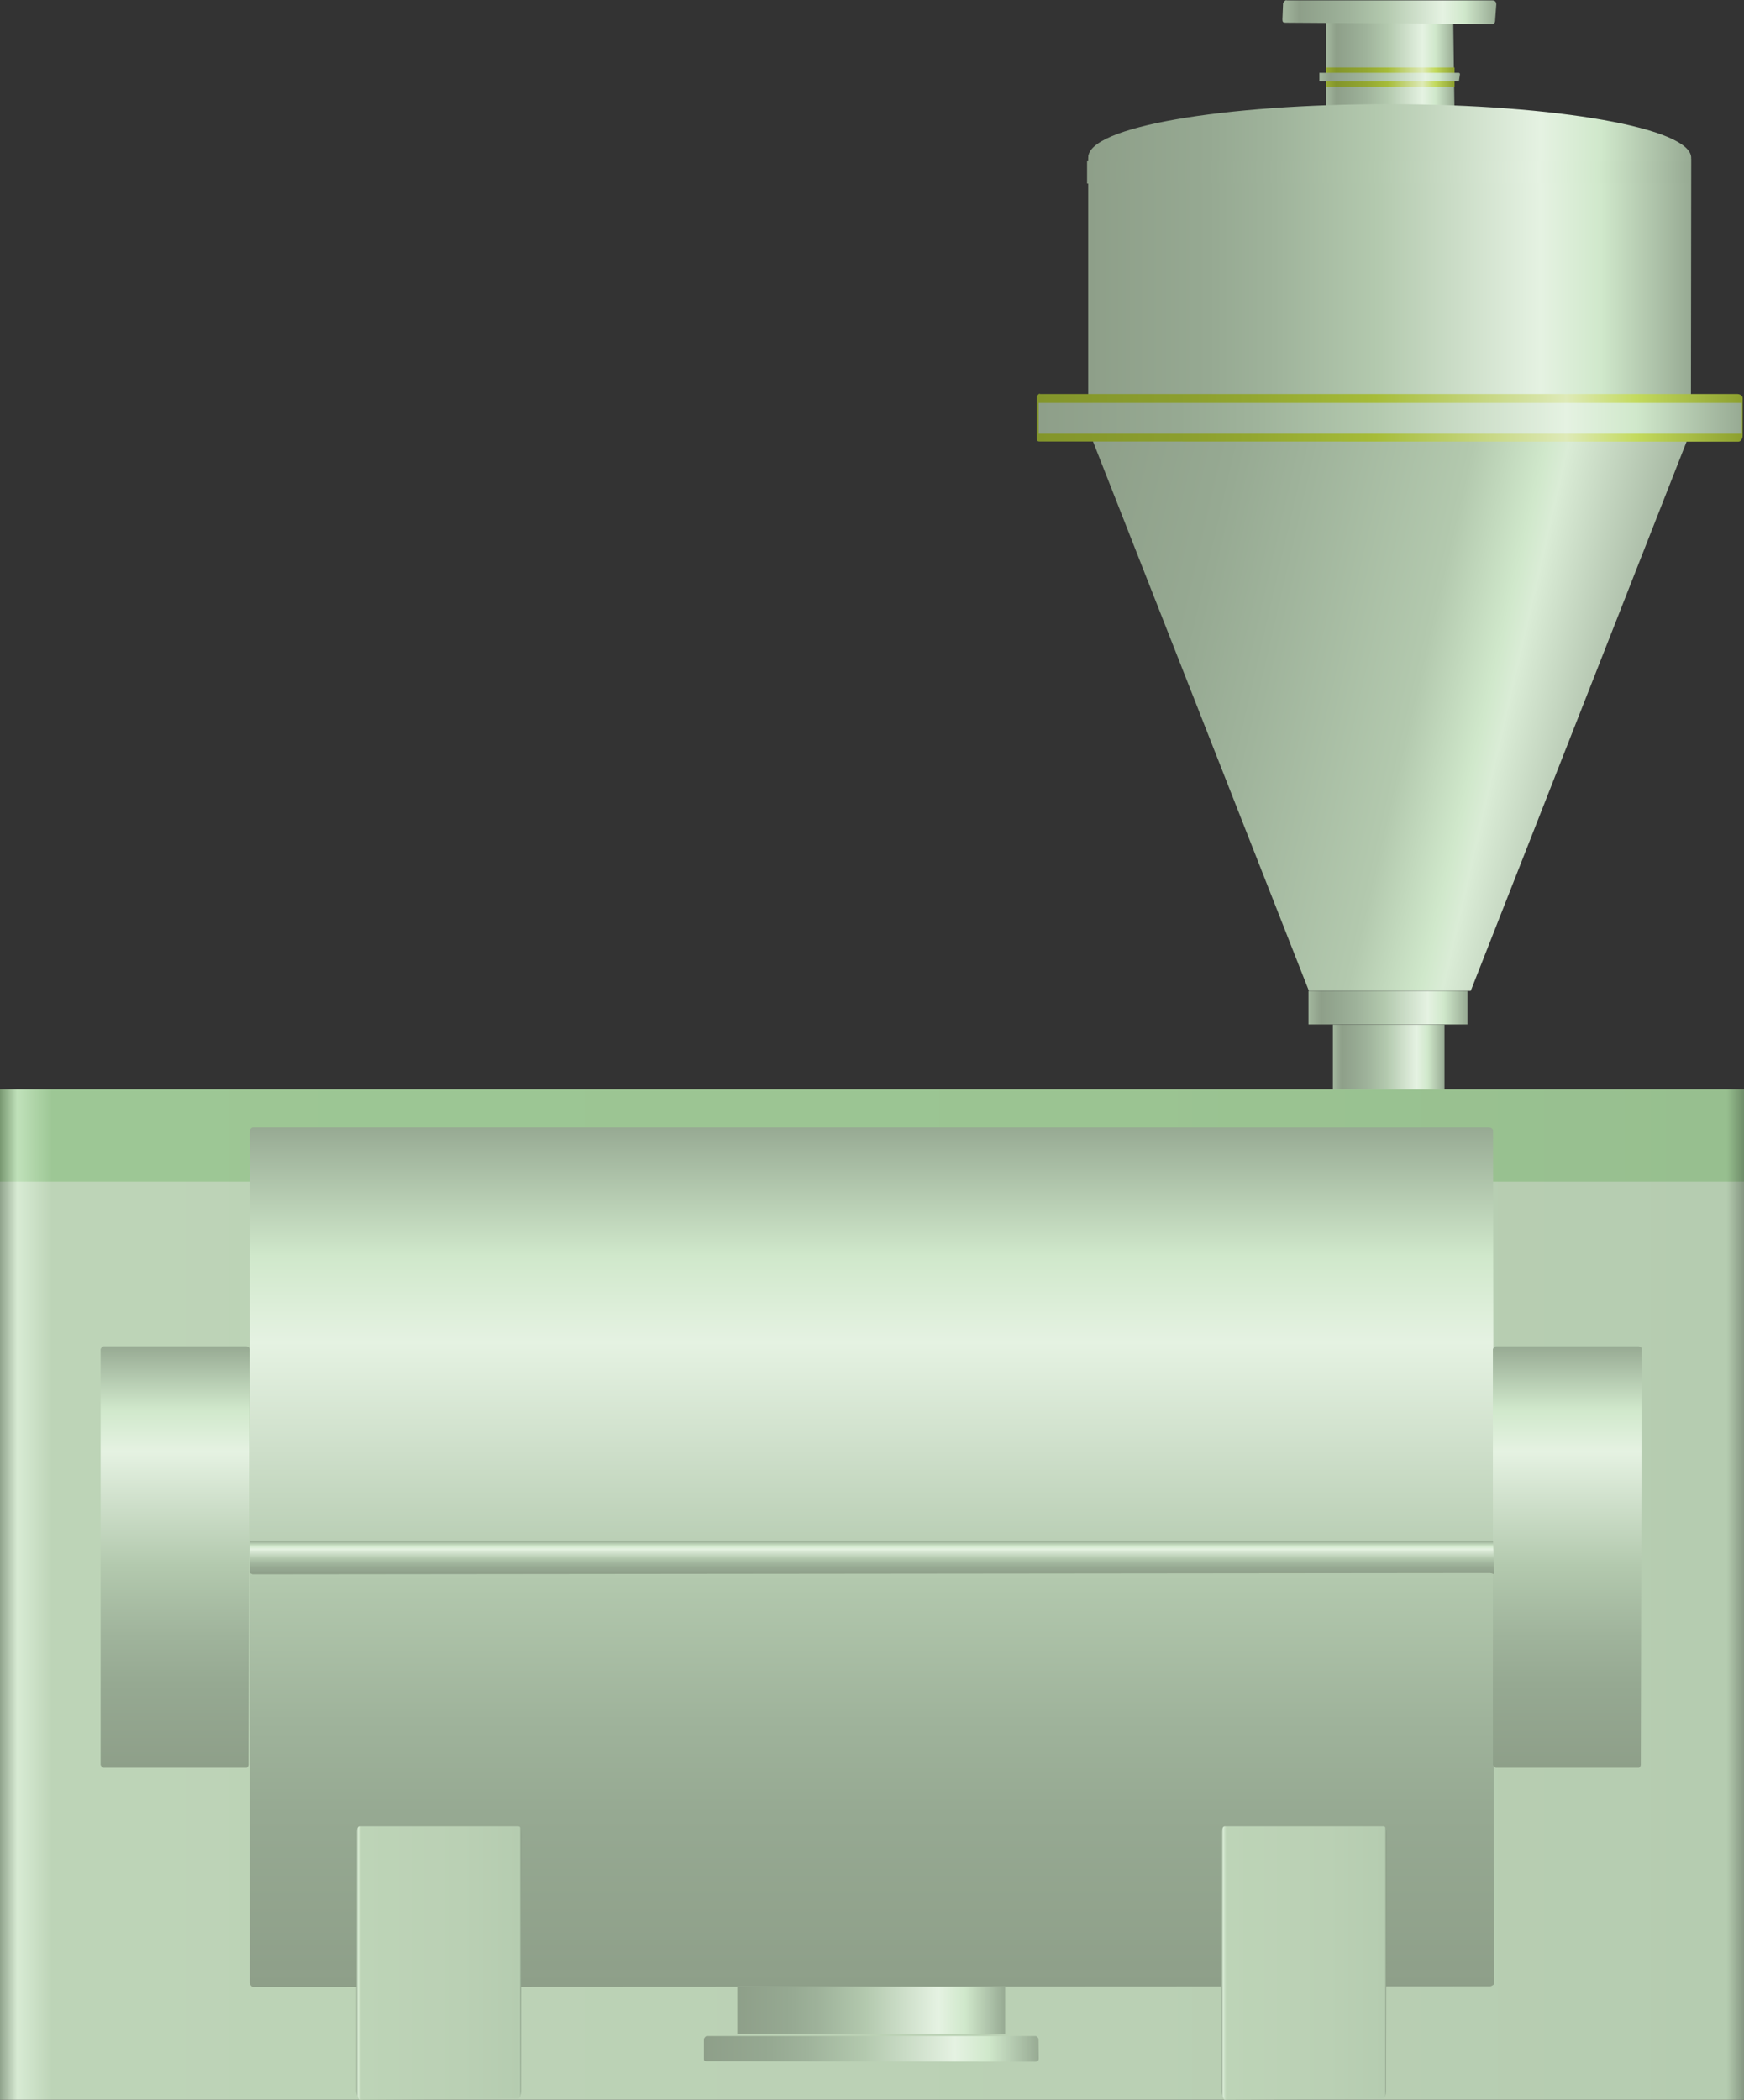 <?xml version="1.0" encoding="utf-8"?>
<!-- Generator: Adobe Illustrator 16.0.0, SVG Export Plug-In . SVG Version: 6.00 Build 0)  -->
<!DOCTYPE svg PUBLIC "-//W3C//DTD SVG 1.1//EN" "http://www.w3.org/Graphics/SVG/1.1/DTD/svg11.dtd">
<svg preserveAspectRatio="none"   version="1.1" id="图层_1" xmlns="http://www.w3.org/2000/svg" xmlns:xlink="http://www.w3.org/1999/xlink" x="0px" y="0px"
	 width="468.75px" height="564.312px" viewBox="49.262 1.41 468.75 564.312" enable-background="new 49.262 1.41 468.75 564.312"
	 xml:space="preserve">
<rect x="49.262" y="1.41" width="468.75" height="564.312" fill="#333333" stroke="none"/>
<g id="surface621">
	
		<linearGradient id="SVGID_1_" gradientUnits="userSpaceOnUse" x1="248.224" y1="183.307" x2="202.224" y2="183.307" gradientTransform="matrix(0.75 0 0 -0.75 254.051 156.795)">
		<stop  offset="0" style="stop-color:#97AA93"/>
		<stop  offset="0.15" style="stop-color:#D0E8CB"/>
		<stop  offset="0.25" style="stop-color:#E5F2E2"/>
		<stop  offset="0.52" style="stop-color:#B3C9AE"/>
		<stop  offset="0.69" style="stop-color:#9FB39B"/>
		<stop  offset="0.8" style="stop-color:#96A992"/>
		<stop  offset="0.92" style="stop-color:#8E9F89"/>
		<stop  offset="1" style="stop-color:#A3B79E"/>
	</linearGradient>
	<path fill="url(#SVGID_1_)" d="M405.718,5.816h33.75c0,0,0.383,0.152,0.383,0.344l0.367,26.656h-34.5V5.816c0,0,0.129,0,0.281,0
		H405.718z"/>
	
		<linearGradient id="SVGID_2_" gradientUnits="userSpaceOnUse" x1="248.225" y1="197.804" x2="202.225" y2="197.804" gradientTransform="matrix(0.75 0 0 -0.75 254.05 170.524)">
		<stop  offset="0" style="stop-color:#8C9F2E"/>
		<stop  offset="0.15" style="stop-color:#C3DA5E"/>
		<stop  offset="0.25" style="stop-color:#DEEAB8"/>
		<stop  offset="0.52" style="stop-color:#A6BC39"/>
		<stop  offset="0.69" style="stop-color:#93A731"/>
		<stop  offset="0.8" style="stop-color:#8B9E2E"/>
		<stop  offset="0.92" style="stop-color:#83952B"/>
		<stop  offset="1" style="stop-color:#97AB33"/>
	</linearGradient>
	<path fill="url(#SVGID_2_)" d="M440.218,19.547v5.25h-34.5v-5.25H440.218z"/>
	
		<linearGradient id="SVGID_3_" gradientUnits="userSpaceOnUse" x1="252.6" y1="199.826" x2="202.225" y2="199.826" gradientTransform="matrix(0.75 0 0 -0.75 252.226 171.957)">
		<stop  offset="0" style="stop-color:#97AA93"/>
		<stop  offset="0.15" style="stop-color:#D0E8CB"/>
		<stop  offset="0.25" style="stop-color:#E5F2E2"/>
		<stop  offset="0.52" style="stop-color:#B3C9AE"/>
		<stop  offset="0.69" style="stop-color:#9FB39B"/>
		<stop  offset="0.8" style="stop-color:#96A992"/>
		<stop  offset="0.92" style="stop-color:#8E9F89"/>
		<stop  offset="1" style="stop-color:#A3B79E"/>
	</linearGradient>
	<path fill="url(#SVGID_3_)" d="M403.894,20.98h37.5c0,0,0.281,0.117,0.281,0.305l-0.281,1.945c0,0,0.141-0.004-0.016-0.004
		l-37.484,0.004c0,0,0-0.156,0-0.348V20.98c0,0,0.125-0.035,0.281-0.035L403.894,20.98z"/>
	
		<linearGradient id="SVGID_4_" gradientUnits="userSpaceOnUse" x1="436.787" y1="80.704" x2="187.662" y2="138.219" gradientTransform="matrix(0.75 0 0 -0.75 190.148 267.939)">
		<stop  offset="0.09" style="stop-color:#899A85"/>
		<stop  offset="0.34" style="stop-color:#DAECD6"/>
		<stop  offset="0.37" style="stop-color:#D0E8CB"/>
		<stop  offset="0.47" style="stop-color:#B3C9AE"/>
		<stop  offset="0.69" style="stop-color:#9FB39B"/>
		<stop  offset="0.8" style="stop-color:#96A992"/>
		<stop  offset="1" style="stop-color:#8E9F89"/>
	</linearGradient>
	<path fill="url(#SVGID_4_)" d="M503.816,116.961l-59.25,150.75h-43.5l-59.25-150.75H503.816z"/>
	
		<linearGradient id="SVGID_5_" gradientUnits="userSpaceOnUse" x1="418.338" y1="151.304" x2="202.224" y2="151.304" gradientTransform="matrix(0.75 0 0 -0.75 190.073 192.684)">
		<stop  offset="0" style="stop-color:#97AA93"/>
		<stop  offset="0.15" style="stop-color:#D0E8CB"/>
		<stop  offset="0.25" style="stop-color:#E5F2E2"/>
		<stop  offset="0.52" style="stop-color:#B3C9AE"/>
		<stop  offset="0.69" style="stop-color:#9FB39B"/>
		<stop  offset="0.8" style="stop-color:#96A992"/>
		<stop  offset="1" style="stop-color:#8E9F89"/>
	</linearGradient>
	<path fill="url(#SVGID_5_)" d="M343.992,41.707h156.75c1.5,0,3.086,1.051,3.086,2.473l-0.086,72.527h-162v-72.75
		c0-1.5,1.078-2.25,2.504-2.25H343.992z"/>
	
		<linearGradient id="SVGID_6_" gradientUnits="userSpaceOnUse" x1="259.223" y1="195.301" x2="202.223" y2="195.301" gradientTransform="matrix(0.75 0 0 -0.75 249.285 418.71)">
		<stop  offset="0" style="stop-color:#97AA93"/>
		<stop  offset="0.15" style="stop-color:#D0E8CB"/>
		<stop  offset="0.25" style="stop-color:#E5F2E2"/>
		<stop  offset="0.52" style="stop-color:#B3C9AE"/>
		<stop  offset="0.69" style="stop-color:#9FB39B"/>
		<stop  offset="0.8" style="stop-color:#96A992"/>
		<stop  offset="0.92" style="stop-color:#8E9F89"/>
		<stop  offset="1" style="stop-color:#A3B79E"/>
	</linearGradient>
	<path fill="url(#SVGID_6_)" d="M443.703,267.734v9h-42.75v-9H443.703z"/>
	
		<linearGradient id="SVGID_7_" gradientUnits="userSpaceOnUse" x1="242.222" y1="188.806" x2="202.222" y2="188.806" gradientTransform="matrix(0.75 0 0 -0.75 255.845 427.74)">
		<stop  offset="0" style="stop-color:#97AA93"/>
		<stop  offset="0.15" style="stop-color:#D0E8CB"/>
		<stop  offset="0.25" style="stop-color:#E5F2E2"/>
		<stop  offset="0.52" style="stop-color:#B3C9AE"/>
		<stop  offset="0.69" style="stop-color:#9FB39B"/>
		<stop  offset="0.8" style="stop-color:#96A992"/>
		<stop  offset="0.92" style="stop-color:#8E9F89"/>
		<stop  offset="1" style="stop-color:#A3B79E"/>
	</linearGradient>
	<path fill="url(#SVGID_7_)" d="M407.511,276.762h30v18.75h-30V276.762z"/>
	
		<linearGradient id="SVGID_8_" gradientUnits="userSpaceOnUse" x1="278.635" y1="197.135" x2="201.989" y2="197.135" gradientTransform="matrix(0.75 0 0 -0.75 242.461 152.488)">
		<stop  offset="0" style="stop-color:#97AA93"/>
		<stop  offset="0.15" style="stop-color:#D0E8CB"/>
		<stop  offset="0.25" style="stop-color:#E5F2E2"/>
		<stop  offset="0.52" style="stop-color:#B3C9AE"/>
		<stop  offset="0.69" style="stop-color:#9FB39B"/>
		<stop  offset="0.8" style="stop-color:#96A992"/>
		<stop  offset="0.92" style="stop-color:#8E9F89"/>
		<stop  offset="1" style="stop-color:#A3B79E"/>
	</linearGradient>
	<path fill="url(#SVGID_8_)" d="M394.878,1.512h55.5c0.75,0,1.059,0.441,1.059,1.109l-0.309,4.141c0,0.75-0.234,1.105-0.902,1.105
		l-55.348-0.355c-0.75,0-0.926-0.184-0.926-0.855l0.176-4.395c0,0,0.367-0.852,1.039-0.852L394.878,1.512z"/>
	
		<linearGradient id="SVGID_9_" gradientUnits="userSpaceOnUse" x1="418.306" y1="191.8" x2="202.222" y2="191.8" gradientTransform="matrix(0.75 0 0 -0.75 190.086 180.447)">
		<stop  offset="0" style="stop-color:#97AA93"/>
		<stop  offset="0.15" style="stop-color:#D0E8CB"/>
		<stop  offset="0.25" style="stop-color:#E5F2E2"/>
		<stop  offset="0.52" style="stop-color:#B3C9AE"/>
		<stop  offset="0.69" style="stop-color:#9FB39B"/>
		<stop  offset="0.8" style="stop-color:#96A992"/>
		<stop  offset="1" style="stop-color:#8E9F89"/>
	</linearGradient>
	<path fill="url(#SVGID_9_)" d="M341.753,43.719c0-8.25,36.25-14.332,81.031-14.332c44.969,0.082,81.031,6.457,81.031,14.422
		c-0.063-0.09-162.063,0-162.063,0V43.719z"/>
	
		<linearGradient id="SVGID_10_" gradientUnits="userSpaceOnUse" x1="418.338" y1="197.303" x2="202.224" y2="197.303" gradientTransform="matrix(0.75 0 0 -0.75 189.772 195.711)">
		<stop  offset="0" style="stop-color:#97AA93"/>
		<stop  offset="0.15" style="stop-color:#D0E8CB"/>
		<stop  offset="0.25" style="stop-color:#E5F2E2"/>
		<stop  offset="0.52" style="stop-color:#B3C9AE"/>
		<stop  offset="0.69" style="stop-color:#9FB39B"/>
		<stop  offset="0.8" style="stop-color:#96A992"/>
		<stop  offset="1" style="stop-color:#8E9F89"/>
	</linearGradient>
	<path fill="url(#SVGID_10_)" d="M343.691,44.734h156.75c1.5,0,3.086,0.078,3.086,0.188l-0.086,5.813h-162v-6c0,0,1.078,0,2.504,0
		H343.691z"/>
	
		<linearGradient id="SVGID_11_" gradientUnits="userSpaceOnUse" x1="455.245" y1="192.842" x2="202.224" y2="192.842" gradientTransform="matrix(0.75 0 0 -0.75 176.233 258.281)">
		<stop  offset="0" style="stop-color:#8C9F2E"/>
		<stop  offset="0.15" style="stop-color:#C3DA5E"/>
		<stop  offset="0.25" style="stop-color:#DEEAB8"/>
		<stop  offset="0.52" style="stop-color:#A6BC39"/>
		<stop  offset="0.69" style="stop-color:#93A731"/>
		<stop  offset="0.8" style="stop-color:#8B9E2E"/>
		<stop  offset="1" style="stop-color:#83952B"/>
	</linearGradient>
	<path fill="url(#SVGID_11_)" d="M328.652,107.305h187.5c0.75,0,1.516,0.426,1.516,1.098l-0.016,10.152
		c0,0.75-0.535,1.555-1.133,1.555l-187.867-0.055c-0.75,0-0.75-0.488-0.75-1.156v-10.844c0,0,0.348-0.863,0.941-0.863
		L328.652,107.305z"/>
	
		<linearGradient id="SVGID_12_" gradientUnits="userSpaceOnUse" x1="454.226" y1="195.806" x2="202.226" y2="195.806" gradientTransform="matrix(0.75 0 0 -0.75 176.77 260.678)">
		<stop  offset="0" style="stop-color:#97AA93"/>
		<stop  offset="0.15" style="stop-color:#D0E8CB"/>
		<stop  offset="0.25" style="stop-color:#E5F2E2"/>
		<stop  offset="0.52" style="stop-color:#B3C9AE"/>
		<stop  offset="0.69" style="stop-color:#9FB39B"/>
		<stop  offset="0.8" style="stop-color:#96A992"/>
		<stop  offset="1" style="stop-color:#8E9F89"/>
	</linearGradient>
	<path fill="url(#SVGID_12_)" d="M328.441,109.699h189v8.25h-189V109.699z"/>
	
		<linearGradient id="SVGID_13_" gradientUnits="userSpaceOnUse" x1="202.227" y1="20.305" x2="827.226" y2="20.305" gradientTransform="matrix(0.75 0 0 -0.75 -102.408 445.197)">
		<stop  offset="0" style="stop-color:#90A38C"/>
		<stop  offset="0.01" style="stop-color:#D8EBD4"/>
		<stop  offset="0.03" style="stop-color:#BDD4B7"/>
		<stop  offset="0.64" style="stop-color:#BAD0B4"/>
		<stop  offset="0.99" style="stop-color:#B5CCB0"/>
		<stop  offset="1" style="stop-color:#869782"/>
	</linearGradient>
	<path fill="url(#SVGID_13_)" d="M49.262,294.218h468.75v271.5H49.262V294.218z"/>
	
		<linearGradient id="SVGID_14_" gradientUnits="userSpaceOnUse" x1="202.227" y1="184.805" x2="827.226" y2="184.805" gradientTransform="matrix(0.75 0 0 -0.75 -102.408 445.197)">
		<stop  offset="0" style="stop-color:#789871"/>
		<stop  offset="0.01" style="stop-color:#C0E1BA"/>
		<stop  offset="0.03" style="stop-color:#9DC795"/>
		<stop  offset="0.64" style="stop-color:#9BC492"/>
		<stop  offset="0.99" style="stop-color:#97BF8F"/>
		<stop  offset="1" style="stop-color:#6F8D69"/>
	</linearGradient>
	<path fill="url(#SVGID_14_)" d="M49.262,294.218h468.75v24.75H49.262V294.218z"/>
	
		<linearGradient id="SVGID_15_" gradientUnits="userSpaceOnUse" x1="425.226" y1="201.306" x2="425.226" y2="-106.694" gradientTransform="matrix(0.75 0 0 -0.75 -35.306 455.408)">
		<stop  offset="0" style="stop-color:#97AA93"/>
		<stop  offset="0.15" style="stop-color:#D0E8CB"/>
		<stop  offset="0.25" style="stop-color:#E5F2E2"/>
		<stop  offset="0.52" style="stop-color:#B3C9AE"/>
		<stop  offset="0.69" style="stop-color:#9FB39B"/>
		<stop  offset="0.8" style="stop-color:#96A992"/>
		<stop  offset="1" style="stop-color:#8E9F89"/>
	</linearGradient>
	<path fill="url(#SVGID_15_)" d="M117.113,304.429h332.25c0.75,0,1.203,0.387,1.203,0.863l0.297,229.387
		c0,0-0.684,0.582-1.164,0.582l-332.585,0.168c0,0-0.75-0.555-0.75-1.031V305.179c0,0,0.387-0.75,0.863-0.75H117.113z"/>
	
		<linearGradient id="SVGID_16_" gradientUnits="userSpaceOnUse" x1="202.224" y1="152.306" x2="261.349" y2="152.306" gradientTransform="matrix(0.75 0 0 -0.75 -6.645 643.201)">
		<stop  offset="0" style="stop-color:#90A38C"/>
		<stop  offset="0.01" style="stop-color:#D8EBD4"/>
		<stop  offset="0.03" style="stop-color:#BDD4B7"/>
		<stop  offset="0.64" style="stop-color:#BAD0B4"/>
		<stop  offset="0.99" style="stop-color:#B5CCB0"/>
		<stop  offset="1" style="stop-color:#869782"/>
	</linearGradient>
	<path fill="url(#SVGID_16_)" d="M145.773,492.222h42.75c0.75,0,0.844,0.906,0.844,2.023l-0.094,69.227
		c0,0.75-0.293,1.992-0.77,1.992l-42.73,0.258c0,0-0.75-1.164-0.75-2.277v-68.973c0-1.5,0.387-2.25,0.867-2.25H145.773z"/>
	
		<linearGradient id="SVGID_17_" gradientUnits="userSpaceOnUse" x1="202.227" y1="152.306" x2="261.353" y2="152.306" gradientTransform="matrix(0.75 0 0 -0.75 225.892 643.201)">
		<stop  offset="0" style="stop-color:#90A38C"/>
		<stop  offset="0.01" style="stop-color:#D8EBD4"/>
		<stop  offset="0.03" style="stop-color:#BDD4B7"/>
		<stop  offset="0.64" style="stop-color:#BAD0B4"/>
		<stop  offset="0.99" style="stop-color:#B5CCB0"/>
		<stop  offset="1" style="stop-color:#869782"/>
	</linearGradient>
	<path fill="url(#SVGID_17_)" d="M378.312,492.222h42.75c0.75,0,0.844,0.906,0.844,2.023l-0.094,69.227
		c0,0.75-0.297,1.992-0.773,1.992l-42.727,0.258c0,0-0.75-1.164-0.75-2.277v-68.973c0-1.5,0.387-2.25,0.863-2.25H378.312z"/>
	
		<linearGradient id="SVGID_18_" gradientUnits="userSpaceOnUse" x1="228.904" y1="201.303" x2="228.904" y2="50.292" gradientTransform="matrix(0.75 0 0 -0.75 -75.369 514.195)">
		<stop  offset="0" style="stop-color:#97AA93"/>
		<stop  offset="0.15" style="stop-color:#D0E8CB"/>
		<stop  offset="0.25" style="stop-color:#E5F2E2"/>
		<stop  offset="0.52" style="stop-color:#B3C9AE"/>
		<stop  offset="0.69" style="stop-color:#9FB39B"/>
		<stop  offset="0.8" style="stop-color:#96A992"/>
		<stop  offset="1" style="stop-color:#8E9F89"/>
	</linearGradient>
	<path fill="url(#SVGID_18_)" d="M77.051,363.218h38.25c0.75,0,1.016,0.387,1.016,0.863l-0.266,111.637c0,0-0.121,0.758-0.598,0.758
		l-38.402-0.008c0,0-0.75-0.379-0.75-0.855V363.968c0,0,0.387-0.75,0.863-0.75H77.051z"/>
	
		<linearGradient id="SVGID_19_" gradientUnits="userSpaceOnUse" x1="228.903" y1="201.304" x2="228.903" y2="50.293" gradientTransform="matrix(0.75 0 0 -0.75 298.851 514.195)">
		<stop  offset="0" style="stop-color:#97AA93"/>
		<stop  offset="0.15" style="stop-color:#D0E8CB"/>
		<stop  offset="0.25" style="stop-color:#E5F2E2"/>
		<stop  offset="0.52" style="stop-color:#B3C9AE"/>
		<stop  offset="0.69" style="stop-color:#9FB39B"/>
		<stop  offset="0.8" style="stop-color:#96A992"/>
		<stop  offset="1" style="stop-color:#8E9F89"/>
	</linearGradient>
	<path fill="url(#SVGID_19_)" d="M451.269,363.218h38.25c0.75,0,1.02,0.387,1.02,0.863l-0.27,111.637c0,0-0.117,0.758-0.598,0.758
		l-38.402-0.008c0,0-0.75-0.379-0.75-0.855V363.968c0,0,0.391-0.75,0.867-0.75H451.269z"/>
	
		<linearGradient id="SVGID_20_" gradientUnits="userSpaceOnUse" x1="425.226" y1="201.302" x2="425.226" y2="189.302" gradientTransform="matrix(0.75 0 0 -0.75 -35.306 566.491)">
		<stop  offset="0" style="stop-color:#97AA93"/>
		<stop  offset="0.15" style="stop-color:#D0E8CB"/>
		<stop  offset="0.25" style="stop-color:#E5F2E2"/>
		<stop  offset="0.52" style="stop-color:#B3C9AE"/>
		<stop  offset="0.69" style="stop-color:#9FB39B"/>
		<stop  offset="0.8" style="stop-color:#96A992"/>
		<stop  offset="1" style="stop-color:#8E9F89"/>
	</linearGradient>
	<path fill="url(#SVGID_20_)" d="M117.113,415.515h332.25c0.75,0,1.203,0.012,1.203,0.031l0.297,8.969c0,0-0.684-0.336-1.164-0.336
		l-332.585,0.336c0,0-0.75-0.352-0.75-0.367v-8.633c0,0,0.387,0,0.863,0H117.113z"/>
	
		<linearGradient id="SVGID_21_" gradientUnits="userSpaceOnUse" x1="298.226" y1="192.805" x2="202.227" y2="192.805" gradientTransform="matrix(0.75 0 0 -0.75 95.743 686.348)">
		<stop  offset="0" style="stop-color:#97AA93"/>
		<stop  offset="0.15" style="stop-color:#D0E8CB"/>
		<stop  offset="0.25" style="stop-color:#E5F2E2"/>
		<stop  offset="0.52" style="stop-color:#B3C9AE"/>
		<stop  offset="0.69" style="stop-color:#9FB39B"/>
		<stop  offset="0.8" style="stop-color:#96A992"/>
		<stop  offset="1" style="stop-color:#8E9F89"/>
	</linearGradient>
	<path fill="url(#SVGID_21_)" d="M247.414,535.371h72v12.75h-72V535.371z"/>
	
		<linearGradient id="SVGID_22_" gradientUnits="userSpaceOnUse" x1="322.225" y1="196.709" x2="202.226" y2="196.709" gradientTransform="matrix(0.75 0 0 -0.75 86.775 699.588)">
		<stop  offset="0" style="stop-color:#97AA93"/>
		<stop  offset="0.15" style="stop-color:#D0E8CB"/>
		<stop  offset="0.25" style="stop-color:#E5F2E2"/>
		<stop  offset="0.52" style="stop-color:#B3C9AE"/>
		<stop  offset="0.69" style="stop-color:#9FB39B"/>
		<stop  offset="0.8" style="stop-color:#96A992"/>
		<stop  offset="1" style="stop-color:#8E9F89"/>
	</linearGradient>
	<path fill="url(#SVGID_22_)" d="M239.195,548.609h88.5c0,0,0.691,0.379,0.691,0.855l0.059,5.145c0,0.75-0.445,0.895-0.926,0.895
		l-88.324-0.145c-0.75,0-0.75-0.242-0.75-0.719v-5.281c0,0,0.34-0.75,0.82-0.75H239.195z"/>
</g>
</svg>
